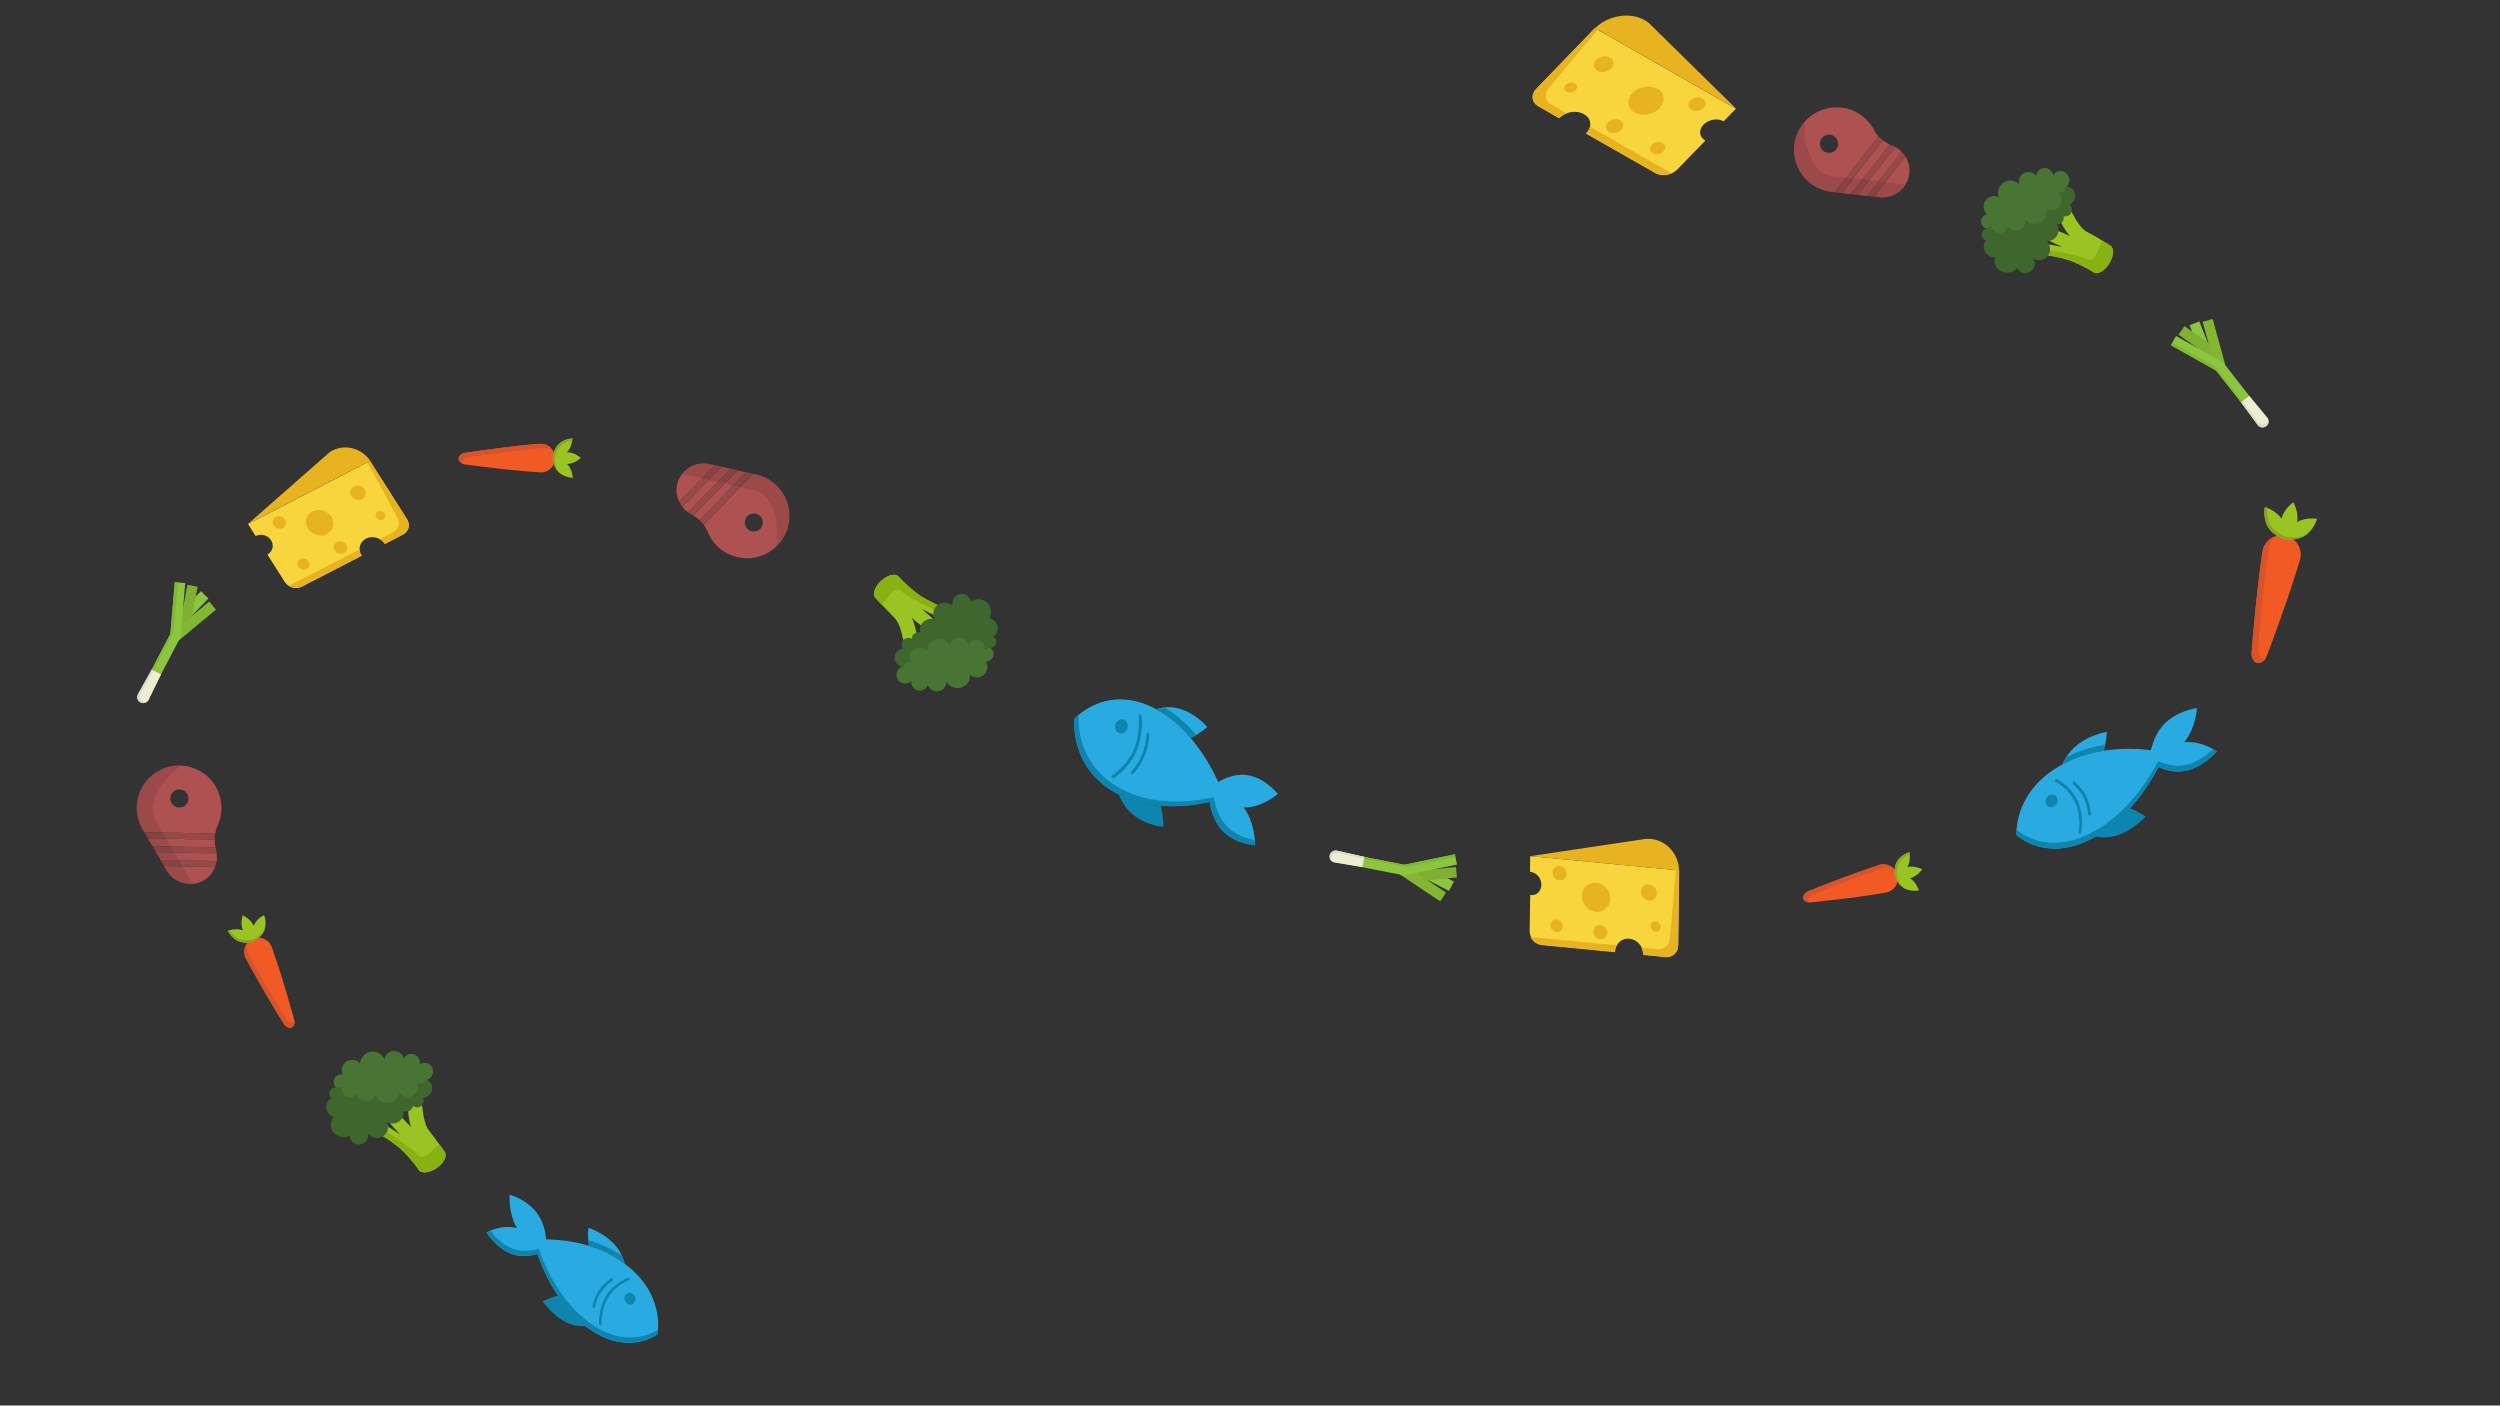 <?xml version="1.0" encoding="utf-8"?>
<!-- Generator: Adobe Illustrator 28.0.0, SVG Export Plug-In . SVG Version: 6.00 Build 0)  -->
<svg version="1.1" id="animated-svg3" xmlns="http://www.w3.org/2000/svg" xmlns:xlink="http://www.w3.org/1999/xlink" x="0px" y="0px"
	 viewBox="0 0 1366 768" enable-background="new 0 0 1366 768" xml:space="preserve">
<rect x="0" y="0" width="1366" height="768" fill="#333333" stroke="none"/>
<g>
	<path fill="#9AC422" d="M495.5,356.4l5.4-1.4c0.3-1.8,0.4-3.5,0.3-5.2c-0.1-1.7-0.3-3.3-0.6-4.9c-0.6-2.5-1.3-5-2.4-7.3
		c3.6,3.1,7.3,6,11.3,8.6l4-4.4c-3.1-3.2-6.4-6.1-9.8-9c0,0-0.1,0-0.1-0.1c1.3,0.7,2.6,1.4,3.9,2c3.7,1.8,7.4,3.4,11.2,4.9l2.9-5
		c-1.4-0.6-2.9-1.2-4.4-1.8c-2.2-0.9-4.4-1.9-6.5-3c-2.8-1.4-5.5-2.8-8.1-4.5c-1.9-1.3-3.6-2.7-5.3-4.2c-2.3-2-4.5-4.1-6.5-6.3l0,0
		c-1.8-1.7-5.9-0.6-9.3,2.5c-3.4,3.1-4.9,7.4-3.2,9.2c0.9,1.2,3.1,3.4,4.1,4.5c1.5,1.6,3,3.2,4.6,4.8l1.5,1.5c1.2,1.2,2.2,3,2.9,4.7
		C493.2,346.6,493.7,351.8,495.5,356.4L495.5,356.4L495.5,356.4z"/>
	<path fill="#88B212" d="M492.6,323.1c4.4,4.1,21.4,11.6,21.4,11.6l0-3.2c-1.1-0.5-2.3-1.1-3.4-1.6c-2.8-1.4-5.5-2.8-8.1-4.5
		c-1.9-1.3-3.6-2.7-5.3-4.2c-2.3-2-4.5-4.1-6.5-6.3l0,0c-1.8-1.7-5.9-0.6-9.3,2.5c-3.5,3.2-4.9,7.4-3.2,9.2c0.7,0.9,2.4,2.6,3.5,3.8
		C485.1,327.2,488.7,319.5,492.6,323.1L492.6,323.1L492.6,323.1z"/>
	<path fill="#3E662D" d="M498,372C498,372,498,371.9,498,372c-0.2,1.4,0.3,2.9,1.4,4c1.8,1.8,4.7,1.7,6.5-0.1c0.6-0.6,0.9-1.2,1.1-2
		c0.2,0.9,0.7,1.6,1.4,2.3c2,2,5.3,2,7.3-0.1c1.1-1.1,1.5-2.5,1.5-3.9c0.3,0.6,0.8,1.2,1.3,1.8c2.7,2.6,7,2.6,9.6-0.1
		c1.5-1.5,2.1-3.5,1.9-5.4c2.2,2.2,5.8,2.1,7.9-0.1c1.9-1.9,2.1-4.9,0.6-7.1c1.2,0.1,2.4-0.2,3.3-1.2c1.5-1.6,1.5-4.1-0.1-5.6
		c-0.3-0.2-0.6-0.5-0.9-0.6c1,0.1,2-0.2,2.7-1c1.3-1.3,1.3-3.4-0.1-4.7c-0.2-0.2-0.4-0.3-0.5-0.4c0.3-0.2,0.5-0.4,0.7-0.6
		c2.2-2.2,2.1-5.8-0.1-7.9c-0.9-0.8-1.9-1.3-3-1.5c1.6-2.7,1.3-6.2-1.1-8.5c-2.3-2.3-6.2-2.6-8.9-0.6c-0.2-1-0.7-2-1.5-2.7
		c-2-2-5.3-1.9-7.2,0.1c-1.4,1.4-1.8,3.4-1.2,5.2c-0.1-0.1-0.2-0.2-0.3-0.3c-2.4-2.3-6.2-2.3-8.6,0.1c-2,2-2.3,5.1-0.8,7.4
		c-2.2-0.8-4.8-0.3-6.5,1.5c-1.5,1.6-2.1,3.7-1.5,5.7c-1.3-0.4-2.7-0.1-3.7,0.9c-0.7,0.7-1,1.6-1,2.5c-1.4-0.9-3.3-0.7-4.5,0.6
		c-1.2,1.2-1.4,3.3-0.3,4.7c-1.1,0.1-2.2,0.6-3.1,1.5c-2,2-1.9,5.3,0.1,7.2c0.8,0.7,1.7,1.2,2.7,1.4c-0.7,0.2-1.4,0.6-2,1.2
		c-1.8,1.8-1.7,4.7,0.1,6.5C493.3,373.9,496.2,373.8,498,372L498,372L498,372z M497.8,355.6L497.8,355.6L497.8,355.6L497.8,355.6
		L497.8,355.6L497.8,355.6z"/>
	<path fill="#487534" d="M491.5,372.1c0.7,0.7,1.5,1.1,2.4,1.2c1.5,0.3,3-0.2,4.1-1.3c-0.2,1.4,0.2,2.9,1.3,4
		c1.8,1.8,4.7,1.7,6.5-0.1c0.6-0.6,0.9-1.2,1.1-2c0.2,0.9,0.7,1.6,1.4,2.3c2,2,5.3,2,7.3-0.1c1.1-1.1,1.5-2.5,1.5-3.9
		c0.3,0.6,0.8,1.2,1.3,1.8c2.7,2.6,7,2.6,9.6-0.1c1.5-1.5,2.1-3.5,1.9-5.4c2.2,2.2,5.8,2.1,7.9-0.1c1.9-1.9,2.1-4.9,0.6-7.1
		c1.2,0.1,2.4-0.2,3.3-1.2c1.5-1.6,1.5-4.1-0.1-5.6c-0.2-0.2-0.4-0.3-0.6-0.5c-1.1,0-2.2,0.3-3.1,1.1c0,0-0.1,0-0.1,0.1
		c0.4-1.4,0.1-2.9-0.9-4.1c-1.6-1.9-4.4-2.1-6.3-0.5c-0.6,0.5-1,1.1-1.3,1.8c-0.2-0.8-0.5-1.6-1.1-2.3c-1.8-2.1-5-2.3-7.1-0.6
		c-1.1,1-1.7,2.3-1.8,3.7c-0.3-0.6-0.6-1.3-1.1-1.8c-2.4-2.8-6.6-3.1-9.3-0.7c-1.5,1.3-2.3,3.2-2.3,5.1c-2-2.3-5.4-2.5-7.7-0.6
		c-2,1.7-2.5,4.5-1.2,6.8c-1.1-0.3-2.4,0-3.3,0.8c-0.5,0.4-0.8,0.9-1,1.4c-0.8,0.2-1.6,0.6-2.2,1.3
		C489.6,367.3,489.6,370.3,491.5,372.1L491.5,372.1L491.5,372.1z"/>
</g>
<g>
	<path fill="#29ABE2" d="M587.1,392.7c0,0-3.1,27,23.5,41c0.2,0.1,0.4,0.2,0.6,0.3c7.5,3.9,15.5,5.6,23,6.2
		c10.5,0.9,20.2-0.7,26.7-2.1c0.8,4.5,2.5,10.4,6.3,14.9c7.1,8.3,18.6,8.7,18.6,8.7s0.1-12.2-6.3-20.5c9.9,0.3,18.7-7.4,18.7-7.4
		s-7.5-9.6-17.9-10.4c-5.6-0.5-10.9,1.7-14.6,3.9c-3-6.5-7.9-15.6-15.1-24c-5.1-6-11.3-11.7-18.8-15.7c-0.2-0.1-0.4-0.2-0.6-0.4
		C604.5,373.2,587.1,392.7,587.1,392.7L587.1,392.7L587.1,392.7z"/>
	<path fill="#0E85AF" d="M618.8,422.9c0.2,0,0.5-0.1,0.6-0.3c2.4-2.8,4.4-5.7,5.7-8.8c1.7-3.7,2.7-8,2.9-12.6
		c0.1-0.5-0.3-0.9-0.7-0.9c-0.4,0-0.8,0.4-0.9,0.9c-0.3,4.4-1.2,8.4-2.8,12c-1.3,2.9-3.1,5.7-5.4,8.3c-0.3,0.3-0.3,0.9,0,1.3
		C618.4,422.8,618.6,422.9,618.8,422.9L618.8,422.9L618.8,422.9z"/>
	<path fill="#0E85AF" d="M608.2,425.3c0,0,0.3,0,0.4-0.1c0.3-0.2,8.2-5.3,12.3-14.6c4.1-9.4,2.9-19.2,2.8-19.7
		c0-0.5-0.5-0.8-0.9-0.7c-0.4,0.1-0.7,0.5-0.7,1c0,0.1,1.2,9.7-2.7,18.6c-3.9,8.8-11.6,13.8-11.7,13.8c-0.4,0.3-0.5,0.8-0.3,1.2
		C607.7,425.1,607.9,425.2,608.2,425.3L608.2,425.3L608.2,425.3z"/>
	<path fill="#0E85AF" d="M612.3,400.8c-1.9-0.2-3.2-2.1-3-4.2c0.2-2.1,2-3.7,3.9-3.6c1.9,0.2,3.2,2.1,3,4.2
		C615.9,399.4,614.2,401,612.3,400.8z"/>
	<path fill="#29ABE2" d="M631.8,387.5c7.4,4,13.7,9.7,18.8,15.7c5.4-2.6,9-6,9-6s-8.5-10.2-20-10.8
		C637,386.3,634.3,386.7,631.8,387.5L631.8,387.5L631.8,387.5z"/>
	<path fill="#0E85AF" d="M611.3,434.1c1,2.6,2.4,5.1,4.2,7.4c7.5,9.4,20.1,10.3,20.1,10.3s0.2-5.2-1.4-11.4
		C626.7,439.7,618.8,437.9,611.3,434.1L611.3,434.1z"/>
	<path fill="#0E85AF" d="M589.4,390.6c-0.2,3.3-1.3,27.6,23.5,40.6c0.2,0.1,0.4,0.2,0.6,0.3c7.5,3.9,15.5,5.6,23,6.2
		c10.5,0.9,20.2-0.7,26.7-2.1c0.8,4.5,2.5,10.4,6.3,14.9c5,5.9,12.3,7.9,16.1,8.5c0.2,1.7,0.2,2.8,0.2,2.8s-11.5-0.4-18.6-8.7
		c-3.8-4.5-5.6-10.4-6.3-14.9c-6.5,1.5-16.1,3-26.7,2.1c-7.5-0.6-15.4-2.4-23-6.2c-0.2-0.1-0.4-0.2-0.6-0.3
		c-26.7-14-23.5-41-23.5-41S587.9,391.8,589.4,390.6L589.4,390.6z"/>
	<path fill="#0E85AF" d="M653.4,401.3c0,0,0.2,0.2,0.2,0.3c-0.9,0.5-1.9,1.1-3,1.6c-5.1-6-11.3-11.7-18.8-15.7
		c1.4-0.4,2.9-0.7,4.5-0.9C643,390.5,648.6,395.8,653.4,401.3L653.4,401.3L653.4,401.3z"/>
</g>
<g>
	<path fill="#F15A24" d="M295.2,258.1c-11-0.7-22.2-1.9-33.1-3.3c-1.8-0.2-6.5-0.8-8.3-1.1c-1.9-0.3-4.3-2.5-2.8-4.5
		c0.8-1,1.7-1.5,2.7-1.7l2.7-0.4l5.5-0.8c7.1-1,14.9-2,22-2.8c3.7-0.4,7.4-0.8,11-1c4.3-0.3,8,2.9,8.3,7.2
		C303.7,254.4,299.8,258.4,295.2,258.1L295.2,258.1z"/>
	<path fill="#D6532B" d="M253.3,251.5c0.8-1,1.7-1.5,2.7-1.7l2.7-0.4l5.5-0.8c7.1-1,14.9-2,22-2.8c3.7-0.4,7.4-0.8,11-1
		c1.7-0.1,3.4,0.4,4.8,1.2c-1.5-2.3-4.1-3.7-7-3.5c-3.7,0.3-7.3,0.6-11,1c-7.1,0.8-14.9,1.8-22,2.8l-5.5,0.8l-2.7,0.4
		c-1.1,0.2-2,0.7-2.7,1.7c-1.3,1.7,0.2,3.5,1.9,4.2C252.7,252.8,252.8,252.1,253.3,251.5L253.3,251.5L253.3,251.5z"/>
	<path fill="#9AC422" d="M313,261.1c0,0-0.2-4.6-3.1-7.6c4.2-0.1,7.5-3.3,7.5-3.3s-3.4-3.1-7.6-3.1c2.9-3,3-7.6,3-7.6
		s-4.7,0.2-7.7,3.3c-2.6,2.6-3,6.5-3.1,7.5l0,0c0,0,0,0.1,0,0.1c0,0.1,0,0.1,0,0.1l0,0c0.1,1,0.6,4.9,3.2,7.4
		C308.3,261,313,261.1,313,261.1L313,261.1L313,261.1z"/>
	<path fill="#8AA526" d="M306.5,259c-0.1-0.1-0.1-0.1-0.2-0.2c-2.6-2.6-3.1-6.4-3.2-7.4l0,0c0,0,0,0,0-0.1c0-0.1,0-0.1,0-0.1l0,0
		c0.1-1,0.5-4.9,3.1-7.5c2.1-2.1,4.9-2.8,6.5-3.1c0.1-0.6,0.1-1,0.1-1s-4.7,0.2-7.7,3.3c-2.6,2.6-3,6.5-3.1,7.5l0,0c0,0,0,0.1,0,0.1
		c0,0.1,0,0.1,0,0.1l0,0c0.1,1,0.6,4.9,3.2,7.4C305.6,258.4,306.1,258.7,306.5,259z"/>
</g>
<g>
	<path fill="#8CC63F" d="M1203.7,196.2l5.3-2.1l-7.3-18.5l-5.3,2.1L1203.7,196.2z"/>
	<path fill="#7FAF33" d="M1193.6,178.2l-3.3,4.7l18.4,12.9l3.3-4.7L1193.6,178.2z"/>
	<path fill="#83B732" d="M1210.8,202.4l5.5-1.5l-7.3-26.6l-5.5,1.5L1210.8,202.4z"/>
	<path fill="#8CC63F" d="M1214.7,198l-25.7-14.4l-2.8,5l24.7,13.9l23.8,30.4l4.5-3.5L1214.7,198L1214.7,198L1214.7,198L1214.7,198z"
		/>
	<path fill="#ECEDD1" d="M1224.5,219.8l9.1,12.4c1.1,1.5,3.2,1.8,4.7,0.6c1.5-1.1,1.7-3.3,0.5-4.7l-9.8-11.8L1224.5,219.8
		L1224.5,219.8z"/>
	<path fill="#83B732" d="M1224.5,219.8l0.8-0.6l-14.7-18.8l-23.6-13.2l-0.8,1.4l24.7,13.9L1224.5,219.8L1224.5,219.8z"/>
	<path fill="#DBDBC6" d="M1238.5,231.3c-1.5,1.1-3.6,0.9-4.7-0.6l-8.5-11.5l-0.8,0.6l9.1,12.4c1.1,1.5,3.2,1.8,4.7,0.6
		c0.9-0.7,1.4-1.8,1.2-3C1239.3,230.4,1239,230.9,1238.5,231.3L1238.5,231.3L1238.5,231.3z"/>
</g>
<g>
	<path fill="#29ABE2" d="M1101.8,456.2c0,0,16.1,15.9,42.5,1.3c0.2-0.1,0.4-0.2,0.6-0.3c7.4-4.2,13.7-9.7,18.9-15.5
		c7.3-8.1,12.5-16.6,15.6-22.6c3.5,1.6,8.6,3.1,14,2.2c10.1-1.6,17.8-10.7,17.8-10.7s-8.1-6.1-17.8-5c6.5-7.9,7-18.7,7-18.7
		s-11.2,1.3-18.4,9.3c-3.9,4.3-5.8,9.7-6.8,13.7c-6.2-0.8-15.5-1.3-25.8,0.3c-7.3,1.2-15,3.4-22.5,7.5c-0.2,0.1-0.4,0.2-0.6,0.3
		C1099.9,432.6,1101.8,456.3,1101.8,456.2L1101.8,456.2L1101.8,456.2z"/>
	<path fill="#0E85AF" d="M1142.3,445.5c0.1-0.2,0.2-0.4,0.2-0.7c-0.3-3.3-1-6.3-2.2-9c-1.4-3.2-3.7-6.1-6.6-8.6
		c-0.3-0.3-0.8-0.2-1.1,0.1c-0.3,0.3-0.2,0.8,0,1.1c2.8,2.4,4.9,5.1,6.2,8.1c1.1,2.5,1.8,5.3,2.1,8.5c0,0.4,0.4,0.7,0.8,0.6
		C1142,445.8,1142.1,445.7,1142.3,445.5L1142.3,445.5L1142.3,445.5z"/>
	<path fill="#0E85AF" d="M1137,455.3c0,0,0.2-0.3,0.2-0.4c0.1-0.4,1.7-9.2-1.9-17.2c-3.6-8-11-11.8-11.4-12c-0.4-0.2-0.8,0-1,0.4
		c-0.2,0.4-0.1,0.8,0.3,1.1c0,0,7.3,3.8,10.7,11.3c3.4,7.5,1.9,16.1,1.8,16.2c-0.1,0.4,0.2,0.8,0.6,0.8
		C1136.6,455.6,1136.8,455.5,1137,455.3L1137,455.3L1137,455.3z"/>
	<path fill="#0E85AF" d="M1123.3,439.9c-1.3,1.4-3.4,1.6-4.7,0.3s-1.2-3.5,0.1-4.9s3.4-1.6,4.7-0.3S1124.6,438.5,1123.3,439.9z"/>
	<path fill="#29ABE2" d="M1126.9,417.6c7.5-4,15.2-6.3,22.5-7.5c1.7-5.6,1.8-10.2,1.8-10.2s-12.3,1.8-20,10.8
		C1129.4,412.9,1127.9,415.2,1126.9,417.6L1126.9,417.6L1126.9,417.6z"/>
	<path fill="#0E85AF" d="M1144.9,457.1c2.3,0.4,4.9,0.6,7.6,0.3c11.1-1.4,19.8-11.2,19.8-11.2s-3.4-2.7-8.5-4.5
		C1158.6,447.4,1152.3,452.9,1144.9,457.1z"/>
	<path fill="#0E85AF" d="M1101.8,453.3c2.1,1.8,17.7,14.6,42.3,1c0.2-0.1,0.4-0.2,0.6-0.3c7.4-4.2,13.7-9.7,18.9-15.5
		c7.3-8.1,12.5-16.6,15.6-22.6c3.5,1.6,8.6,3.1,14,2.2c7.2-1.1,13.1-6.1,16-8.8c1.3,0.7,2,1.3,2,1.3s-7.6,9.1-17.8,10.7
		c-5.5,0.9-10.5-0.6-14-2.2c-3.2,5.9-8.3,14.5-15.6,22.6c-5.2,5.7-11.5,11.3-18.9,15.5c-0.2,0.1-0.4,0.2-0.6,0.3
		c-26.4,14.6-42.5-1.3-42.5-1.3S1101.7,455.1,1101.8,453.3L1101.8,453.3z"/>
	<path fill="#0E85AF" d="M1149.9,407c0,0,0.3,0,0.4,0c-0.2,1-0.5,2.1-0.9,3.2c-7.3,1.2-15,3.4-22.5,7.5c0.6-1.4,1.4-2.7,2.3-4.1
		C1136.1,410.1,1143.2,408.1,1149.9,407L1149.9,407L1149.9,407z"/>
</g>
<g>
	<path fill="#AD5151" d="M382.2,284.2l25.6-26.1l-4.9-1.1l-24.1,24.7C380.1,282.4,381.2,283.2,382.2,284.2L382.2,284.2z
		 M371.1,274.1l19.5-19.9l-3.2-0.7c-7.7-1.6-15.4,3.1-17.3,10.8C369.2,267.6,369.6,271.1,371.1,274.1L371.1,274.1z M376,279.9
		l23.2-23.8l-4.9-1.1l-21.4,21.9C373.7,278.1,374.8,279.1,376,279.9L376,279.9L376,279.9z M386.6,290.4c2.8,7.2,9.2,12.8,17.5,14.3
		c11.5,2.1,23-5,26.3-16.2c3.8-13-4.1-26.3-17.1-29.2l-1.7-0.4l-27.1,27.7C385.3,287.8,386,289.1,386.6,290.4L386.6,290.4z
		 M413,280.7c2.7,0.6,4.3,3.3,3.7,5.9c-0.6,2.7-3.3,4.3-5.9,3.7c-2.7-0.6-4.3-3.3-3.7-5.9C407.6,281.8,410.3,280.1,413,280.7z"/>
	<path fill="#994848" d="M371.1,274.1l19.5-19.9l3.7,0.8l-21.4,21.9C372.2,276.1,371.6,275.1,371.1,274.1L371.1,274.1L371.1,274.1z"
		/>
	<path fill="#994848" d="M376,279.9l23.2-23.8l3.7,0.8l-24.1,24.7c-0.4-0.2-0.8-0.4-1.1-0.6c-0.1-0.1-0.2-0.1-0.3-0.1
		C376.9,280.5,376.4,280.2,376,279.9L376,279.9L376,279.9z"/>
	<path fill="#994848" d="M382.2,284.2l25.6-26.1l3.7,0.8l-27.1,27.7C383.8,285.8,383,285,382.2,284.2L382.2,284.2L382.2,284.2z"/>
	<path opacity="0.1" enable-background="new    " d="M394.3,255l-3.7-0.8l-3.2-0.7c-5.7-1.2-11.3,1.1-14.7,5.4l38.8,8.8
		c13.8,3.1,13.5,23.3,12.8,30.8c2.7-2.7,4.9-6.1,6-10c3.8-13-4.1-26.3-17.1-29.2l-1.7-0.4l-3.7-0.8l-4.9-1.1l-3.7-0.8L394.3,255
		L394.3,255L394.3,255z"/>
</g>
<g>
	<path fill="#F9D53D" d="M842.2,483.4c0.1-3.6-2.7-6.7-6.2-7.1l0.1-8.5l81.4,7.8l-0.5,40.9c-0.1,3.9-3.2,6.7-6.9,6.3l-12.2-1.2
		c0.1-4.4-3.4-8.3-7.6-8.7s-7.8,2.8-7.8,7.2l-40-3.9c-3.8-0.4-6.8-3.8-6.7-7.7l0.3-19.5C839.3,489.7,842.2,487,842.2,483.4
		L842.2,483.4z"/>
	<path fill="#E8B321" d="M917.4,475.8c0.1-8.8-6.7-16.6-15.3-17.4c-1.5-0.1-3.1-0.1-4.4,0.2l-61.6,9.2l81.4,7.8"/>
	<path fill="#E8B321" d="M900.9,492.1c-2.4-0.2-4.3-2.4-4.3-4.9s2-4.3,4.4-4c2.4,0.2,4.3,2.4,4.3,4.9
		C905.3,490.5,903.4,492.3,900.9,492.1z"/>
	<path fill="#E8B321" d="M872,498.2c-4.3-0.4-7.7-4.3-7.7-8.7c0.1-4.4,3.6-7.6,7.9-7.2s7.7,4.3,7.7,8.7
		C879.8,495.4,876.3,498.6,872,498.2z"/>
	<path fill="#E8B321" d="M850.5,509.3c-1.9-0.2-3.4-1.9-3.3-3.8c0-1.9,1.6-3.3,3.4-3.1c1.9,0.2,3.4,1.9,3.3,3.8
		C853.9,508,852.4,509.4,850.5,509.3z"/>
	<path fill="#E8B321" d="M904.7,509.1c-1.5-0.1-2.8-1.6-2.8-3.1c0-1.6,1.3-2.7,2.8-2.6c1.5,0.1,2.8,1.6,2.8,3.1
		C907.5,508.1,906.2,509.3,904.7,509.1z"/>
	<path fill="#E8B321" d="M852,481c-2.1-0.2-3.8-2.1-3.7-4.3c0-2.2,1.8-3.7,3.9-3.5c2.1,0.2,3.8,2.1,3.8,4.3
		C855.9,479.7,854.1,481.3,852,481L852,481z"/>
	<path fill="#E8B321" d="M874.4,513.3c-2.1-0.2-3.8-2.1-3.8-4.3c0-2.2,1.8-3.8,3.9-3.6c2.1,0.2,3.8,2.1,3.8,4.3
		C878.2,511.9,876.5,513.5,874.4,513.3z"/>
	<path fill="#E8B321" d="M905.6,518.6c3.8,0.4,6.9-2.5,6.9-6.3l3.2-36.7l1.7,0.2l-0.5,40.9c-0.1,3.9-3.2,6.7-6.9,6.3l-12.2-1.2
		c0-1.4-0.4-2.8-1-4L905.6,518.6L905.6,518.6z"/>
	<path fill="#E8B321" d="M883.3,516.5c-0.6,1.1-1,2.4-1,3.8l-40-3.9c-2.7-0.3-4.9-2.1-6.1-4.4L883.3,516.5L883.3,516.5z"/>
</g>
<g>
	<path fill="#F15A24" d="M1256.7,305.9c-4.2,14.2-9.3,28.6-14.4,42.5c-0.8,2.3-3.1,8.3-3.9,10.5c-0.9,2.4-4.6,4.9-6.7,2.3
		c-1-1.3-1.4-2.6-1.4-4.1l0.3-3.7l0.6-7.5c0.8-9.6,1.9-20.2,3.1-29.8c0.6-4.9,1.2-9.9,2-14.8c0.9-5.7,6.3-9.6,12-8.7
		C1254.4,293.6,1258.5,299.9,1256.7,305.9L1256.7,305.9z"/>
	<path fill="#D6532B" d="M1235.2,358.9c-1-1.3-1.4-2.6-1.4-4.1l0.3-3.7l0.6-7.5c0.8-9.6,1.9-20.2,3.1-29.8c0.6-4.9,1.2-9.9,2-14.8
		c0.4-2.3,1.5-4.3,3.1-5.9c-3.4,1.3-6.1,4.3-6.7,8.2c-0.8,4.9-1.4,9.8-2,14.8c-1.1,9.6-2.2,20.1-3.1,29.8l-0.6,7.5l-0.3,3.7
		c0,1.5,0.3,2.8,1.4,4.1c1.8,2.2,4.7,0.8,6.1-1.2C1236.8,360.1,1235.9,359.8,1235.2,358.9L1235.2,358.9L1235.2,358.9z"/>
	<path fill="#9AC422" d="M1266,283.5c0,0-6.1-1.1-10.9,1.8c1.1-5.5-2-10.9-2-10.9s-5.1,3.5-6.5,9c-3.1-4.7-9.1-6.3-9.1-6.3
		s-1.2,6.2,1.9,11.1c2.7,4.2,7.6,6,8.9,6.4l0,0c0,0,0.1,0,0.1,0c0.1,0,0.2,0,0.2,0l0,0c1.3,0.2,6.6,0.7,10.8-2
		C1264.4,289.6,1266,283.5,1266,283.5L1266,283.5L1266,283.5z"/>
	<path fill="#8AA526" d="M1261.3,291.3c-0.1,0.1-0.2,0.1-0.3,0.2c-4.2,2.7-9.4,2.1-10.8,2l0,0c0,0-0.1,0-0.2,0s-0.2,0-0.2,0l0,0
		c-1.3-0.4-6.3-2.2-8.9-6.4c-2.1-3.4-2.2-7.4-2.1-9.5c-0.8-0.3-1.3-0.4-1.3-0.4s-1.2,6.2,1.9,11.1c2.7,4.2,7.6,6,8.9,6.4l0,0
		c0,0,0.1,0,0.1,0c0.1,0,0.2,0,0.2,0l0,0c1.3,0.2,6.6,0.7,10.8-2C1260.2,292.3,1260.8,291.8,1261.3,291.3L1261.3,291.3z"/>
</g>
<g>
	<path fill="#8CC63F" d="M776.7,472.5l-2.7,5.1l17.7,9.2l2.7-5.1L776.7,472.5z"/>
	<path fill="#7FAF33" d="M796.1,479.4l-0.6-5.7l-22.4,2.3l0.6,5.7L796.1,479.4z"/>
	<path fill="#83B732" d="M767.2,472.4l-3.2,4.8l22.9,15.3l3.2-4.8L767.2,472.4z"/>
	<path fill="#8CC63F" d="M767.2,478.3l28.9-5.9l-1.2-5.6l-27.7,5.7l-37.9-7.4l-1.1,5.6L767.2,478.3L767.2,478.3L767.2,478.3
		L767.2,478.3z"/>
	<path fill="#ECEDD1" d="M745.5,468.2l-15-3.4c-1.8-0.4-3.6,0.8-4,2.6c-0.4,1.8,0.9,3.6,2.7,3.9l15.2,2.5L745.5,468.2L745.5,468.2
		L745.5,468.2z"/>
	<path fill="#83B732" d="M745.5,468.2l-0.2,1l23.5,4.6l26.5-5.4l-0.3-1.6l-27.7,5.7L745.5,468.2L745.5,468.2z"/>
	<path fill="#DBDBC6" d="M727.4,468.7c0.4-1.8,2.2-3,4-2.6l14,3.1l0.2-1l-15-3.4c-1.8-0.4-3.6,0.8-4,2.6c-0.2,1.2,0.2,2.3,1,3.1
		C727.4,469.9,727.3,469.3,727.4,468.7L727.4,468.7L727.4,468.7z"/>
</g>
<g>
	<path fill="#9AC422" d="M1128.5,110.2l-4.8,2.8c0.2,1.8,0.6,3.5,1.1,5.1c0.5,1.6,1.2,3.1,1.9,4.5c1.2,2.2,2.6,4.4,4.3,6.4
		c-4.3-2-8.7-3.8-13.2-5.3l-2.7,5.3c3.8,2.3,7.8,4.2,11.8,6c0,0,0.1,0,0.1,0c-1.4-0.3-2.9-0.6-4.3-0.9c-4-0.7-8.1-1.3-12.1-1.6
		l-1.4,5.6c1.6,0.2,3.2,0.4,4.7,0.6c2.3,0.3,4.7,0.7,7,1.1c3,0.6,6.1,1.2,9,2.1c2.2,0.7,4.2,1.7,6.3,2.6c2.7,1.3,5.4,2.7,8,4.4l0,0
		c2.2,1.1,5.9-1,8.3-5c2.4-3.9,2.8-8.4,0.6-9.7c-1.2-0.9-3.9-2.4-5.2-3.2c-1.9-1.2-3.8-2.3-5.7-3.3l-1.9-1c-1.5-0.8-2.9-2.3-4-3.7
		C1133.3,119.1,1131.4,114.2,1128.5,110.2L1128.5,110.2L1128.5,110.2z"/>
	<path fill="#88B212" d="M1140.2,141.5c-5.3-2.7-23.8-5.3-23.8-5.3l0.8,3.1c1.2,0.2,2.5,0.4,3.7,0.6c3,0.6,6.1,1.2,9,2.1
		c2.2,0.7,4.2,1.7,6.3,2.6c2.7,1.3,5.4,2.7,8,4.4l0,0c2.2,1.1,5.9-1,8.3-5c2.5-4,2.8-8.4,0.6-9.7c-1-0.7-3-1.9-4.4-2.7
		C1146.4,135.6,1144.9,144,1140.2,141.5L1140.2,141.5L1140.2,141.5z"/>
	<path fill="#3E662D" d="M1121.8,95.9c0,0,0,0.1-0.1,0.1c-0.1-1.4-1-2.8-2.4-3.6c-2.2-1.2-5-0.4-6.2,1.8c-0.4,0.7-0.6,1.4-0.5,2.2
		c-0.5-0.7-1.1-1.4-1.9-1.8c-2.5-1.4-5.7-0.4-7,2.1c-0.7,1.3-0.8,2.9-0.3,4.2c-0.5-0.5-1.1-1-1.7-1.4c-3.3-1.8-7.4-0.6-9.2,2.7
		c-1,1.8-1.1,3.9-0.4,5.7c-2.7-1.5-6.1-0.5-7.6,2.2c-1.3,2.4-0.7,5.3,1.3,7c-1.2,0.2-2.3,0.9-2.9,2c-1.1,1.9-0.3,4.3,1.6,5.4
		c0.3,0.2,0.7,0.3,1,0.4c-1,0.2-1.8,0.8-2.3,1.7c-0.9,1.6-0.3,3.6,1.3,4.5c0.2,0.1,0.4,0.2,0.6,0.3c-0.2,0.2-0.3,0.5-0.5,0.8
		c-1.5,2.7-0.5,6.1,2.2,7.6c1,0.6,2.2,0.8,3.3,0.6c-0.9,3,0.4,6.3,3.3,7.8s6.7,0.8,8.7-1.8c0.5,0.9,1.2,1.7,2.1,2.2
		c2.5,1.4,5.6,0.4,6.9-2c1-1.7,0.8-3.8-0.3-5.3c0.1,0.1,0.2,0.2,0.4,0.2c2.9,1.6,6.6,0.5,8.2-2.4c1.4-2.5,0.8-5.5-1.2-7.4
		c2.3,0.2,4.7-1,5.8-3.1c1.1-1.9,1-4.2-0.1-5.9c1.3,0,2.6-0.7,3.3-1.9c0.5-0.8,0.5-1.8,0.3-2.7c1.6,0.4,3.4-0.3,4.2-1.8
		c0.8-1.5,0.4-3.5-0.9-4.6c1-0.4,2-1.2,2.5-2.3c1.4-2.5,0.4-5.6-2-6.9c-1-0.5-2-0.7-3-0.6c0.7-0.4,1.2-1,1.6-1.7
		c1.2-2.2,0.4-5-1.8-6.2C1125.8,92.8,1123.1,93.6,1121.8,95.9L1121.8,95.9L1121.8,95.9z M1126.4,111.6L1126.4,111.6
		C1126.4,111.6,1126.4,111.6,1126.4,111.6L1126.4,111.6L1126.4,111.6z"/>
	<path fill="#487534" d="M1128,94.1c-0.8-0.5-1.8-0.6-2.6-0.5c-1.5,0.2-2.9,1-3.6,2.4c-0.2-1.4-1-2.8-2.3-3.5
		c-2.2-1.2-5-0.4-6.2,1.8c-0.4,0.7-0.6,1.4-0.5,2.2c-0.5-0.7-1.1-1.4-1.9-1.8c-2.5-1.4-5.7-0.4-7,2.1c-0.7,1.3-0.8,2.9-0.3,4.2
		c-0.5-0.5-1.1-1-1.7-1.4c-3.3-1.8-7.4-0.6-9.2,2.7c-1,1.8-1.1,3.9-0.4,5.7c-2.7-1.5-6.1-0.5-7.6,2.2c-1.3,2.4-0.7,5.3,1.3,7
		c-1.2,0.2-2.3,0.9-2.9,2c-1.1,1.9-0.3,4.3,1.6,5.4c0.2,0.1,0.5,0.2,0.7,0.3c1-0.3,2-0.9,2.6-1.9c0,0,0-0.1,0.1-0.1
		c0,1.4,0.7,2.8,2,3.7c2.1,1.4,4.8,0.8,6.2-1.2c0.4-0.6,0.7-1.3,0.7-2.1c0.4,0.7,0.9,1.4,1.7,1.9c2.3,1.5,5.4,0.9,7-1.4
		c0.8-1.2,1-2.7,0.7-4c0.4,0.5,0.9,1,1.6,1.5c3,2,7.2,1.2,9.2-1.8c1.1-1.7,1.4-3.7,0.9-5.5c2.5,1.7,5.9,1,7.5-1.5
		c1.4-2.2,1.1-5.1-0.7-6.8c1.2-0.1,2.3-0.7,3-1.7c0.4-0.5,0.5-1.1,0.6-1.7c0.8-0.4,1.4-1,1.8-1.8C1131.2,98.1,1130.4,95.3,1128,94.1
		L1128,94.1L1128,94.1z"/>
</g>
<g>
	<path fill="#F15A24" d="M1030.5,487.7c-10.8,1.9-22,3.3-33,4.5c-1.8,0.2-6.6,0.7-8.3,0.9c-1.9,0.2-4.8-1.4-3.8-3.7
		c0.5-1.1,1.3-1.8,2.3-2.3l2.6-1l5.2-2.1c6.7-2.6,14-5.4,20.8-7.8c3.5-1.2,7-2.4,10.5-3.6c4.1-1.3,8.5,1,9.8,5.1
		C1038,482.2,1035.1,486.9,1030.5,487.7L1030.5,487.7z"/>
	<path fill="#D6532B" d="M988.2,491c0.5-1.1,1.3-1.8,2.3-2.3l2.6-1l5.2-2.1c6.7-2.6,14-5.4,20.8-7.8c3.5-1.2,7-2.4,10.5-3.6
		c1.7-0.5,3.4-0.4,4.9,0.1c-2-1.8-4.9-2.6-7.7-1.7c-3.5,1.1-7,2.3-10.5,3.6c-6.8,2.4-14.1,5.2-20.8,7.8l-5.2,2.1l-2.6,1
		c-1,0.5-1.7,1.2-2.3,2.3c-0.9,2,1,3.4,2.8,3.7C988,492.5,987.9,491.8,988.2,491L988.2,491L988.2,491z"/>
	<path fill="#9AC422" d="M1048.5,486.5c0,0-1.3-4.4-4.8-6.6c4-1.1,6.6-4.9,6.6-4.9s-4-2.2-8.1-1.3c2.1-3.6,1.1-8.1,1.1-8.1
		s-4.5,1.3-6.7,4.9c-1.9,3.1-1.4,7-1.3,8l0,0c0,0,0,0.1,0,0.1c0,0.1,0,0.1,0,0.1l0,0c0.3,0.9,1.7,4.6,4.9,6.5
		C1043.9,487.5,1048.5,486.5,1048.5,486.5L1048.5,486.5L1048.5,486.5z"/>
	<path fill="#8AA526" d="M1041.8,486c-0.1,0-0.2-0.1-0.3-0.1c-3.1-1.9-4.5-5.5-4.9-6.5l0,0c0,0,0,0,0-0.1c0-0.1,0-0.1,0-0.1l0,0
		c-0.2-1-0.6-4.9,1.3-8c1.5-2.5,4.2-3.9,5.6-4.5c-0.1-0.6-0.1-1-0.1-1s-4.5,1.3-6.7,4.9c-1.9,3.1-1.4,7-1.3,8l0,0c0,0,0,0.1,0,0.1
		c0,0.1,0,0.1,0,0.1l0,0c0.3,0.9,1.7,4.6,4.9,6.5C1040.8,485.6,1041.3,485.8,1041.8,486L1041.8,486z"/>
</g>
<g>
	<path fill="#F9D53D" d="M148.1,295.2c-1.8-2.8-5.5-3.8-8.4-2.3l-4.2-6.6l66.7-34.4l20.2,31.8c1.9,3,0.9,6.7-2.1,8.3l-10,5.2
		c-2.2-3.4-6.8-4.7-10.3-2.9s-4.6,6-2.4,9.4l-32.8,16.9c-3.1,1.6-7.2,0.4-9.1-2.5l-9.6-15.1C149,301.4,149.9,298,148.1,295.2
		L148.1,295.2z"/>
	<path fill="#E8B321" d="M202.3,251.9c-4.3-6.8-13.5-9.4-20.5-5.8c-1.3,0.6-2.4,1.5-3.3,2.4l-42.9,37.7l66.7-34.4"/>
	<path fill="#E8B321" d="M197.8,272.7c-2,1-4.6,0.3-5.8-1.6s-0.6-4.3,1.4-5.3c2-1,4.6-0.3,5.8,1.6
		C200.4,269.3,199.8,271.6,197.8,272.7z"/>
	<path fill="#E8B321" d="M178.6,291.8c-3.5,1.8-8.1,0.5-10.3-2.9c-2.2-3.4-1.1-7.7,2.4-9.5c3.5-1.8,8.1-0.5,10.3,2.9
		C183.2,285.7,182.1,290,178.6,291.8z"/>
	<path fill="#E8B321" d="M167.5,310.9c-1.5,0.8-3.5,0.2-4.5-1.3c-1-1.5-0.5-3.3,1.1-4.1c1.5-0.8,3.5-0.2,4.5,1.3
		C169.5,308.3,169,310.2,167.5,310.9z"/>
	<path fill="#E8B321" d="M209.3,283.9c-1.3,0.6-2.9,0.2-3.7-1c-0.8-1.2-0.4-2.8,0.9-3.4c1.3-0.6,2.9-0.2,3.7,1
		C210.9,281.7,210.5,283.3,209.3,283.9z"/>
	<path fill="#E8B321" d="M154.5,288.5c-1.7,0.9-4,0.2-5-1.4c-1.1-1.7-0.5-3.8,1.2-4.6c1.7-0.9,4-0.2,5.1,1.4
		C156.8,285.5,156.2,287.6,154.5,288.5L154.5,288.5z"/>
	<path fill="#E8B321" d="M188,302.2c-1.7,0.9-4,0.3-5.1-1.4c-1.1-1.7-0.5-3.8,1.2-4.7c1.7-0.9,4-0.3,5.1,1.4
		C190.3,299.2,189.7,301.3,188,302.2z"/>
	<path fill="#E8B321" d="M214.8,290.8c3.1-1.6,4-5.3,2.1-8.3l-16.1-29.9l1.4-0.7l20.2,31.8c1.9,3,0.9,6.7-2.1,8.3l-10,5.2
		c-0.7-1.1-1.7-2-2.7-2.6L214.8,290.8L214.8,290.8z"/>
	<path fill="#E8B321" d="M196.5,300.2c0,1.2,0.4,2.3,1.1,3.4l-32.8,16.9c-2.2,1.1-4.8,0.9-6.9-0.4L196.5,300.2L196.5,300.2z"/>
</g>
<g>
	<path fill="#8CC63F" d="M95.9,337.3l4.1,4l13.9-14.3l-4.1-4L95.9,337.3z"/>
	<path fill="#7FAF33" d="M108,320.6l-5.6-1.1l-4.2,22.1l5.6,1.1L108,320.6z"/>
	<path fill="#83B732" d="M93.1,346.3l3.7,4.4l21.2-17.6l-3.7-4.4L93.1,346.3z"/>
	<path fill="#8CC63F" d="M98.7,348l2.5-29.4l-5.7-0.5l-2.4,28.2l-17.9,34.2l5.1,2.6L98.7,348L98.7,348L98.7,348L98.7,348z"/>
	<path fill="#ECEDD1" d="M82.9,365.9l-7.5,13.4c-0.9,1.6-0.3,3.7,1.4,4.5c1.6,0.9,3.7,0.2,4.5-1.5l6.7-13.8L82.9,365.9L82.9,365.9
		L82.9,365.9z"/>
	<path fill="#83B732" d="M82.9,365.9l0.9,0.5l11.1-21.2l2.3-26.9l-1.7-0.1l-2.4,28.2L82.9,365.9L82.9,365.9z"/>
	<path fill="#DBDBC6" d="M78.2,383.4c-1.6-0.9-2.3-2.9-1.4-4.5l7-12.5l-0.9-0.5l-7.5,13.4c-0.9,1.6-0.3,3.7,1.4,4.5
		c1.1,0.5,2.2,0.5,3.2-0.1C79.3,383.8,78.7,383.7,78.2,383.4L78.2,383.4L78.2,383.4z"/>
</g>
<g>
	<path fill="#AD5151" d="M117.3,458.8L80.7,458l2.6,4.3l34.5,0.7C117.4,461.6,117.3,460.2,117.3,458.8L117.3,458.8z M117.5,473.8
		l-27.9-0.6l1.7,2.8c4.1,6.7,12.8,9,19.7,5.2C114.1,479.6,116.3,476.9,117.5,473.8L117.5,473.8z M118.4,466.3l-33.2-0.7l2.6,4.3
		l30.7,0.6C118.6,469.2,118.6,467.7,118.4,466.3L118.4,466.3L118.4,466.3z M118.8,451.4c3.3-7,3-15.5-1.5-22.6
		c-6.4-9.8-19.4-13.4-29.8-8.1c-12.1,6.1-16.3,21-9.6,32.5l0.9,1.5l38.8,0.8C117.8,454.1,118.2,452.7,118.8,451.4L118.8,451.4z
		 M93.7,438.8c-1.4-2.4-0.6-5.4,1.8-6.8c2.4-1.4,5.4-0.6,6.8,1.8c1.4,2.4,0.6,5.4-1.8,6.8S95.1,441.1,93.7,438.8z"/>
	<path fill="#994848" d="M117.5,473.7l-27.9-0.6l-1.9-3.3l30.6,0.6C118.2,471.6,117.9,472.7,117.5,473.7L117.5,473.7L117.5,473.7z"
		/>
	<path fill="#994848" d="M118.4,466.3l-33.2-0.7l-1.9-3.3l34.5,0.7c0.1,0.4,0.2,0.9,0.3,1.3c0,0.1,0.1,0.2,0.1,0.3
		C118.2,465.1,118.3,465.7,118.4,466.3L118.4,466.3L118.4,466.3z"/>
	<path fill="#994848" d="M117.3,458.8L80.7,458l-1.9-3.3l38.8,0.8C117.4,456.6,117.3,457.7,117.3,458.8L117.3,458.8L117.3,458.8z"/>
	<path opacity="0.1" enable-background="new    " d="M87.7,469.9l1.9,3.3l1.7,2.8c3,5,8.5,7.5,14,7l-20.1-34.3
		c-7.2-12.2,7.8-25.8,13.7-30.4c-3.8-0.2-7.8,0.6-11.4,2.4c-12.1,6.1-16.3,21-9.6,32.5l0.9,1.5l1.9,3.3l2.6,4.3l1.9,3.3L87.7,469.9
		L87.7,469.9L87.7,469.9z"/>
</g>
<g>
	<path fill="#9AC422" d="M229.6,597.6l-5.5,0.7c-0.5,1.7-0.8,3.4-1,5.1c-0.1,1.6-0.1,3.3,0,4.9c0.2,2.5,0.7,5.1,1.5,7.6
		c-3.2-3.5-6.5-6.9-10.1-10l-4.5,3.8c2.6,3.6,5.5,6.9,8.5,10.2c0,0,0,0,0.1,0.1c-1.2-0.9-2.4-1.7-3.6-2.5c-3.4-2.2-6.9-4.3-10.5-6.3
		l-3.5,4.6c1.4,0.8,2.7,1.6,4.1,2.4c2,1.2,4.1,2.5,6,3.8c2.6,1.7,5.1,3.5,7.5,5.5c1.7,1.5,3.2,3.2,4.8,4.9c2,2.3,3.9,4.6,5.6,7.1
		l0,0c1.6,1.9,5.8,1.3,9.6-1.3c3.8-2.7,5.8-6.7,4.4-8.7c-0.8-1.3-2.7-3.7-3.5-4.9c-1.2-1.8-2.6-3.6-3.9-5.3l-1.3-1.7
		c-1-1.3-1.8-3.2-2.2-5C230.6,607.6,230.8,602.4,229.6,597.6L229.6,597.6L229.6,597.6z"/>
	<path fill="#88B212" d="M228.2,631c-3.8-4.6-19.7-14.2-19.7-14.2l-0.5,3.2c1.1,0.7,2.1,1.4,3.2,2c2.6,1.7,5.1,3.5,7.5,5.5
		c1.7,1.5,3.2,3.2,4.8,4.9c2,2.3,3.9,4.6,5.6,7.1l0,0c1.6,1.9,5.8,1.3,9.6-1.3c3.9-2.7,5.8-6.7,4.4-8.7c-0.6-1-2-2.9-3-4.2
		C236.2,627.9,231.6,635.1,228.2,631L228.2,631L228.2,631z"/>
	<path fill="#3E662D" d="M229.2,581.8C229.2,581.8,229.1,581.9,229.2,581.8c0.4-1.3,0.1-2.9-0.9-4.2c-1.6-2-4.4-2.3-6.4-0.8
		c-0.6,0.5-1.1,1.1-1.4,1.8c-0.1-0.9-0.5-1.7-1.1-2.4c-1.8-2.2-5-2.6-7.3-0.8c-1.2,0.9-1.9,2.3-2,3.7c-0.2-0.7-0.6-1.3-1.1-1.9
		c-2.3-3-6.6-3.5-9.6-1.1c-1.6,1.3-2.5,3.2-2.6,5.1c-1.9-2.4-5.4-2.8-7.9-0.9c-2.1,1.7-2.7,4.6-1.5,6.9c-1.2-0.3-2.4-0.1-3.5,0.7
		c-1.7,1.3-2,3.9-0.7,5.6c0.2,0.3,0.5,0.5,0.8,0.7c-1-0.2-2,0-2.8,0.6c-1.4,1.1-1.7,3.2-0.5,4.7c0.2,0.2,0.3,0.4,0.5,0.5
		c-0.3,0.2-0.5,0.3-0.8,0.5c-2.4,1.9-2.9,5.5-0.9,7.9c0.7,0.9,1.7,1.6,2.8,1.9c-2,2.4-2.1,6,0,8.5s5.8,3.3,8.7,1.7
		c0.1,1,0.4,2,1.1,2.9c1.7,2.2,5,2.6,7.2,0.8c1.5-1.2,2.2-3.2,1.8-5c0.1,0.1,0.1,0.2,0.2,0.3c2.1,2.6,5.9,3.1,8.5,1
		c2.2-1.8,2.9-4.8,1.8-7.3c2.1,1.1,4.7,0.9,6.6-0.6c1.7-1.3,2.5-3.4,2.3-5.5c1.2,0.5,2.6,0.4,3.8-0.5c0.7-0.6,1.2-1.4,1.4-2.3
		c1.3,1,3.2,1.1,4.5,0c1.3-1.1,1.8-3.1,0.9-4.6c1.1,0,2.3-0.3,3.2-1.1c2.2-1.7,2.6-5,0.8-7.2c-0.7-0.8-1.6-1.4-2.5-1.7
		c0.8-0.1,1.5-0.4,2.1-0.9c2-1.6,2.3-4.4,0.8-6.4C234.1,580.5,231.2,580.2,229.2,581.8L229.2,581.8L229.2,581.8z M227.2,598.1
		L227.2,598.1L227.2,598.1L227.2,598.1L227.2,598.1L227.2,598.1z"/>
	<path fill="#487534" d="M235.6,582.6c-0.6-0.7-1.4-1.3-2.2-1.5c-1.4-0.5-3-0.2-4.3,0.7c0.4-1.4,0.1-2.9-0.8-4.1
		c-1.6-2-4.4-2.3-6.4-0.8c-0.6,0.5-1.1,1.1-1.4,1.8c-0.1-0.9-0.5-1.7-1.1-2.4c-1.8-2.2-5-2.6-7.3-0.8c-1.2,0.9-1.9,2.3-2,3.7
		c-0.2-0.7-0.6-1.3-1.1-1.9c-2.3-3-6.6-3.5-9.6-1.1c-1.6,1.3-2.5,3.2-2.6,5.1c-1.9-2.4-5.4-2.8-7.9-0.9c-2.1,1.7-2.7,4.6-1.5,6.9
		c-1.2-0.3-2.4-0.1-3.5,0.7c-1.7,1.3-2,3.9-0.7,5.6c0.2,0.2,0.3,0.4,0.5,0.5c1.1,0.2,2.2,0,3.2-0.7c0,0,0.1,0,0.1-0.1
		c-0.5,1.3-0.5,2.9,0.4,4.2c1.3,2.1,4.1,2.6,6.2,1.3c0.6-0.4,1.1-1,1.5-1.6c0,0.8,0.3,1.7,0.8,2.4c1.5,2.3,4.6,3,7,1.5
		c1.2-0.8,2-2.1,2.2-3.4c0.2,0.7,0.5,1.3,0.9,2c2,3.1,6.1,3.9,9.2,1.9c1.7-1.1,2.7-2.9,3-4.7c1.7,2.5,5,3.2,7.5,1.6
		c2.2-1.5,3-4.2,2.1-6.6c1.1,0.4,2.4,0.3,3.4-0.4c0.5-0.3,0.9-0.8,1.2-1.3c0.8-0.1,1.7-0.4,2.4-1
		C236.9,587.5,237.2,584.6,235.6,582.6L235.6,582.6L235.6,582.6z"/>
</g>
<g>
	<path fill="#29ABE2" d="M359.2,729.1c0,0-16.6,12.7-38.7-4.1c-0.2-0.1-0.3-0.3-0.5-0.4c-6.2-4.8-11.2-10.7-15.1-16.6
		c-5.6-8.4-9.2-16.9-11.3-22.8c-3.3,1-8.2,1.8-13,0.3c-9-2.7-14.8-12.1-14.8-12.1s8.1-4.6,16.7-2.4c-4.9-8.1-4-18.2-4-18.2
		s10,2.6,15.5,10.9c3,4.5,4.1,9.7,4.4,13.5c5.8,0.1,14.2,0.7,23.3,3.5c6.5,2,13.2,5,19.5,9.7c0.2,0.1,0.4,0.3,0.5,0.4
		C364,707.5,359.2,729.2,359.2,729.1L359.2,729.1L359.2,729.1z"/>
	<path fill="#0E85AF" d="M323.9,714.2c-0.1-0.2-0.2-0.4-0.1-0.6c0.7-3.1,1.7-5.7,3.1-8c1.7-2.8,4.1-5.2,7-7.1c0.3-0.2,0.7-0.1,1,0.3
		s0.1,0.8-0.2,1c-2.8,1.9-5,4.2-6.7,6.8c-1.3,2.1-2.3,4.7-2.9,7.6c-0.1,0.4-0.4,0.6-0.8,0.5C324.1,714.5,324,714.4,323.9,714.2
		L323.9,714.2L323.9,714.2z"/>
	<path fill="#0E85AF" d="M327.4,723.9c0,0-0.1-0.3-0.1-0.4c0-0.4-0.4-8.8,3.9-15.6c4.3-6.9,11.5-9.5,11.8-9.7
		c0.3-0.1,0.8,0.1,0.9,0.5c0.1,0.4,0,0.8-0.4,0.9c0,0-7.1,2.6-11.1,9.2c-4,6.5-3.7,14.7-3.7,14.8c0,0.4-0.3,0.7-0.7,0.7
		C327.8,724.2,327.6,724.1,327.4,723.9L327.4,723.9L327.4,723.9z"/>
	<path fill="#0E85AF" d="M341.8,711.4c1,1.5,2.9,1.9,4.2,0.9c1.3-1,1.6-3,0.6-4.5c-1-1.5-2.9-1.9-4.2-0.9
		C341,707.9,340.8,709.9,341.8,711.4z"/>
	<path fill="#29ABE2" d="M341.3,690.3c-6.2-4.6-13-7.7-19.5-9.7c-0.9-5.4-0.3-9.7-0.3-9.7s10.9,3.2,16.8,12.4
		C339.7,685.6,340.7,687.9,341.3,690.3L341.3,690.3L341.3,690.3z"/>
	<path fill="#0E85AF" d="M320.1,724.6c-2.2,0.1-4.6,0-7-0.7c-9.9-2.7-16.5-12.8-16.5-12.8s3.4-2.1,8.3-3.1
		C308.9,713.9,313.9,719.8,320.1,724.6z"/>
	<path fill="#0E85AF" d="M359.6,726.4c-2.1,1.5-17.8,11.3-38.4-4.3c-0.2-0.1-0.3-0.3-0.5-0.4c-6.2-4.8-11.2-10.7-15.1-16.6
		c-5.6-8.4-9.2-16.9-11.3-22.8c-3.3,1-8.2,1.8-13,0.3c-6.4-1.9-11.1-7.3-13.4-10.2c-1.2,0.5-2,0.9-2,0.9s5.8,9.4,14.8,12.1
		c4.8,1.5,9.6,0.7,13-0.3c2.1,5.9,5.7,14.4,11.3,22.8c4,6,9,11.8,15.1,16.6c0.2,0.1,0.3,0.3,0.5,0.4c22.1,16.8,38.7,4.1,38.7,4.1
		S359.5,728.1,359.6,726.4L359.6,726.4z"/>
	<path fill="#0E85AF" d="M321.8,677.6c0,0-0.2-0.1-0.3-0.1c0.1,1,0.2,2,0.4,3.1c6.5,2,13.2,5,19.5,9.7c-0.4-1.3-0.9-2.7-1.5-4.1
		C334,682.2,327.8,679.5,321.8,677.6L321.8,677.6L321.8,677.6z"/>
</g>
<g>
	<path fill="#F15A24" d="M148.5,517.5c3.7,10.3,7,21.2,10,31.7c0.5,1.7,1.8,6.3,2.3,8c0.5,1.9-0.5,4.9-3,4.3c-1.2-0.3-2-0.9-2.6-1.9
		l-1.5-2.4l-2.9-4.7c-3.7-6.1-7.7-12.9-11.2-19.2c-1.8-3.2-3.6-6.4-5.3-9.7c-2-3.8-0.5-8.5,3.4-10.5
		C141.8,511.1,147,513.2,148.5,517.5L148.5,517.5z"/>
	<path fill="#D6532B" d="M159,558.6c-1.2-0.3-2-0.9-2.6-1.9l-1.5-2.4l-2.9-4.7c-3.7-6.1-7.7-12.9-11.2-19.2
		c-1.8-3.2-3.6-6.4-5.3-9.7c-0.8-1.5-1-3.3-0.7-4.9c-1.5,2.3-1.7,5.2-0.4,7.8c1.7,3.3,3.5,6.5,5.3,9.7c3.5,6.3,7.5,13,11.2,19.2
		l2.9,4.7l1.5,2.4c0.6,0.9,1.4,1.5,2.6,1.9c2.1,0.5,3.2-1.6,3.1-3.4C160.4,558.6,159.8,558.8,159,558.6L159,558.6L159,558.6z"/>
	<path fill="#9AC422" d="M144.3,500c0,0-4.1,2-5.7,5.8c-1.7-3.8-6-5.7-6-5.7s-1.5,4.4,0.1,8.2c-3.9-1.4-8.2,0.3-8.2,0.3s2,4.2,6,5.8
		c3.4,1.3,7.2,0.2,8.1-0.1l0,0c0,0,0,0,0.1-0.1c0.1,0,0.1,0,0.1,0l0,0c0.9-0.5,4.2-2.5,5.6-5.9C146,504.3,144.3,499.9,144.3,500
		L144.3,500L144.3,500z"/>
	<path fill="#8AA526" d="M144.9,506.7c0,0.1-0.1,0.2-0.1,0.3c-1.3,3.4-4.7,5.4-5.6,5.9l0,0c0,0,0,0-0.1,0c-0.1,0-0.1,0.1-0.1,0.1
		l0,0c-0.9,0.3-4.7,1.4-8.1,0.1c-2.7-1.1-4.6-3.4-5.4-4.8c-0.6,0.2-0.9,0.3-0.9,0.3s2,4.2,6,5.8c3.4,1.3,7.2,0.2,8.1-0.1l0,0
		c0,0,0,0,0.1-0.1c0.1,0,0.1,0,0.1,0l0,0c0.9-0.5,4.2-2.5,5.6-5.9C144.7,507.7,144.8,507.2,144.9,506.7L144.9,506.7z"/>
</g>
<g>
	<path fill="#AD5151" d="M1028.9,76.7l-22.6,28.8l5,0.6l21.3-27.1C1031.3,78.3,1030.1,77.5,1028.9,76.7L1028.9,76.7z M1041.1,85.5
		l-17.2,21.9l3.3,0.4c7.9,0.8,14.9-4.8,16-12.6C1043.7,91.7,1042.9,88.3,1041.1,85.5L1041.1,85.5z M1035.6,80.3l-20.5,26.2l5,0.6
		l18.9-24.1C1038,81.9,1036.9,81,1035.6,80.3L1035.6,80.3L1035.6,80.3z M1024,71c-3.6-6.8-10.6-11.8-19-12.3
		c-11.7-0.8-22.3,7.5-24.4,19c-2.4,13.3,7,25.7,20.2,27.2l1.7,0.2l23.9-30.5C1025.5,73.4,1024.6,72.3,1024,71L1024,71z M998.8,83.5
		c-2.7-0.3-4.7-2.8-4.4-5.5c0.3-2.7,2.8-4.7,5.5-4.4s4.7,2.8,4.4,5.5S1001.5,83.8,998.8,83.5z"/>
	<path fill="#994848" d="M1041,85.5l-17.2,21.9l-3.8-0.4l18.9-24.1C1039.8,83.7,1040.5,84.5,1041,85.5L1041,85.5L1041,85.5z"/>
	<path fill="#994848" d="M1035.6,80.3l-20.5,26.2l-3.8-0.4l21.3-27.1c0.4,0.2,0.8,0.4,1.2,0.5c0.1,0,0.2,0.1,0.3,0.1
		C1034.6,79.7,1035.1,80,1035.6,80.3L1035.6,80.3L1035.6,80.3z"/>
	<path fill="#994848" d="M1028.9,76.7l-22.6,28.8l-3.8-0.4l23.9-30.5C1027.2,75.3,1028,76,1028.9,76.7L1028.9,76.7L1028.9,76.7z"/>
	<path opacity="0.1" enable-background="new    " d="M1020.1,107l3.8,0.4l3.3,0.4c5.8,0.6,11.1-2.3,14-7l-39.5-4.5
		c-14-1.6-15.9-21.7-16.1-29.2c-2.4,3-4.2,6.6-4.9,10.6c-2.4,13.3,7,25.7,20.2,27.2l1.7,0.2l3.8,0.4l5,0.6l3.8,0.4L1020.1,107
		L1020.1,107L1020.1,107z"/>
</g>
<g>
	<path fill="#F9D53D" d="M930.8,68.1c2.8-2.9,7.8-3.7,11-1.8l6.7-6.9l-77-44l-32.1,33.2c-3,3.1-2.6,7.3,1,9.4l11.5,6.6
		c3.5-3.6,9.5-4.6,13.6-2.2c4.1,2.3,4.6,7.1,1.1,10.6l37.9,21.6c3.6,2,8.9,1.1,12-2l15.3-15.8C928.4,74.9,928,71,930.8,68.1
		L930.8,68.1z"/>
	<path fill="#E8B321" d="M871.5,15.5c6.9-7.1,19-9.1,27.1-4.5c1.5,0.8,2.7,1.8,3.7,2.9l46.3,45.5l-77-44"/>
	<path fill="#E8B321" d="M872.8,38.7c2.3,1.3,5.7,0.7,7.6-1.3s1.7-4.7-0.6-6c-2.3-1.3-5.7-0.7-7.6,1.3
		C870.3,34.7,870.6,37.4,872.8,38.7z"/>
	<path fill="#E8B321" d="M893.1,61.5c4.1,2.3,10.2,1.3,13.6-2.3c3.5-3.6,2.9-8.4-1.1-10.7c-4.1-2.3-10.2-1.3-13.6,2.3
		C888.6,54.4,889.1,59.2,893.1,61.5z"/>
	<path fill="#E8B321" d="M903,83.7c1.8,1,4.4,0.6,5.9-1c1.5-1.6,1.3-3.6-0.5-4.6c-1.8-1-4.4-0.6-5.9,1
		C901.1,80.6,901.3,82.7,903,83.7z"/>
	<path fill="#E8B321" d="M856,50.1c1.5,0.8,3.7,0.5,4.9-0.8c1.2-1.3,1.1-3-0.4-3.8c-1.5-0.8-3.7-0.5-4.9,0.8S854.6,49.2,856,50.1z"
		/>
	<path fill="#E8B321" d="M924.2,60.1c2,1.1,5,0.6,6.6-1.1c1.7-1.7,1.4-4.1-0.5-5.2c-2-1.1-5-0.6-6.7,1.1
		C921.9,56.6,922.2,59,924.2,60.1L924.2,60.1z"/>
	<path fill="#E8B321" d="M879.1,72.1c2,1.2,5,0.6,6.7-1.1c1.7-1.8,1.5-4.1-0.5-5.3c-2-1.2-5-0.6-6.7,1.1
		C876.8,68.6,877.1,71,879.1,72.1z"/>
	<path fill="#E8B321" d="M847.6,57.1c-3.6-2-4-6.3-1-9.4l26.5-31.5l-1.6-0.9l-32.1,33.2c-3,3.1-2.6,7.3,1,9.4l11.5,6.6
		c1.1-1.2,2.5-2,4-2.6L847.6,57.1L847.6,57.1z"/>
	<path fill="#E8B321" d="M868.7,69.2c-0.3,1.3-1,2.5-2.1,3.7l37.9,21.6c2.5,1.5,5.9,1.4,8.8,0.2L868.7,69.2L868.7,69.2z"/>
</g>
</svg>
